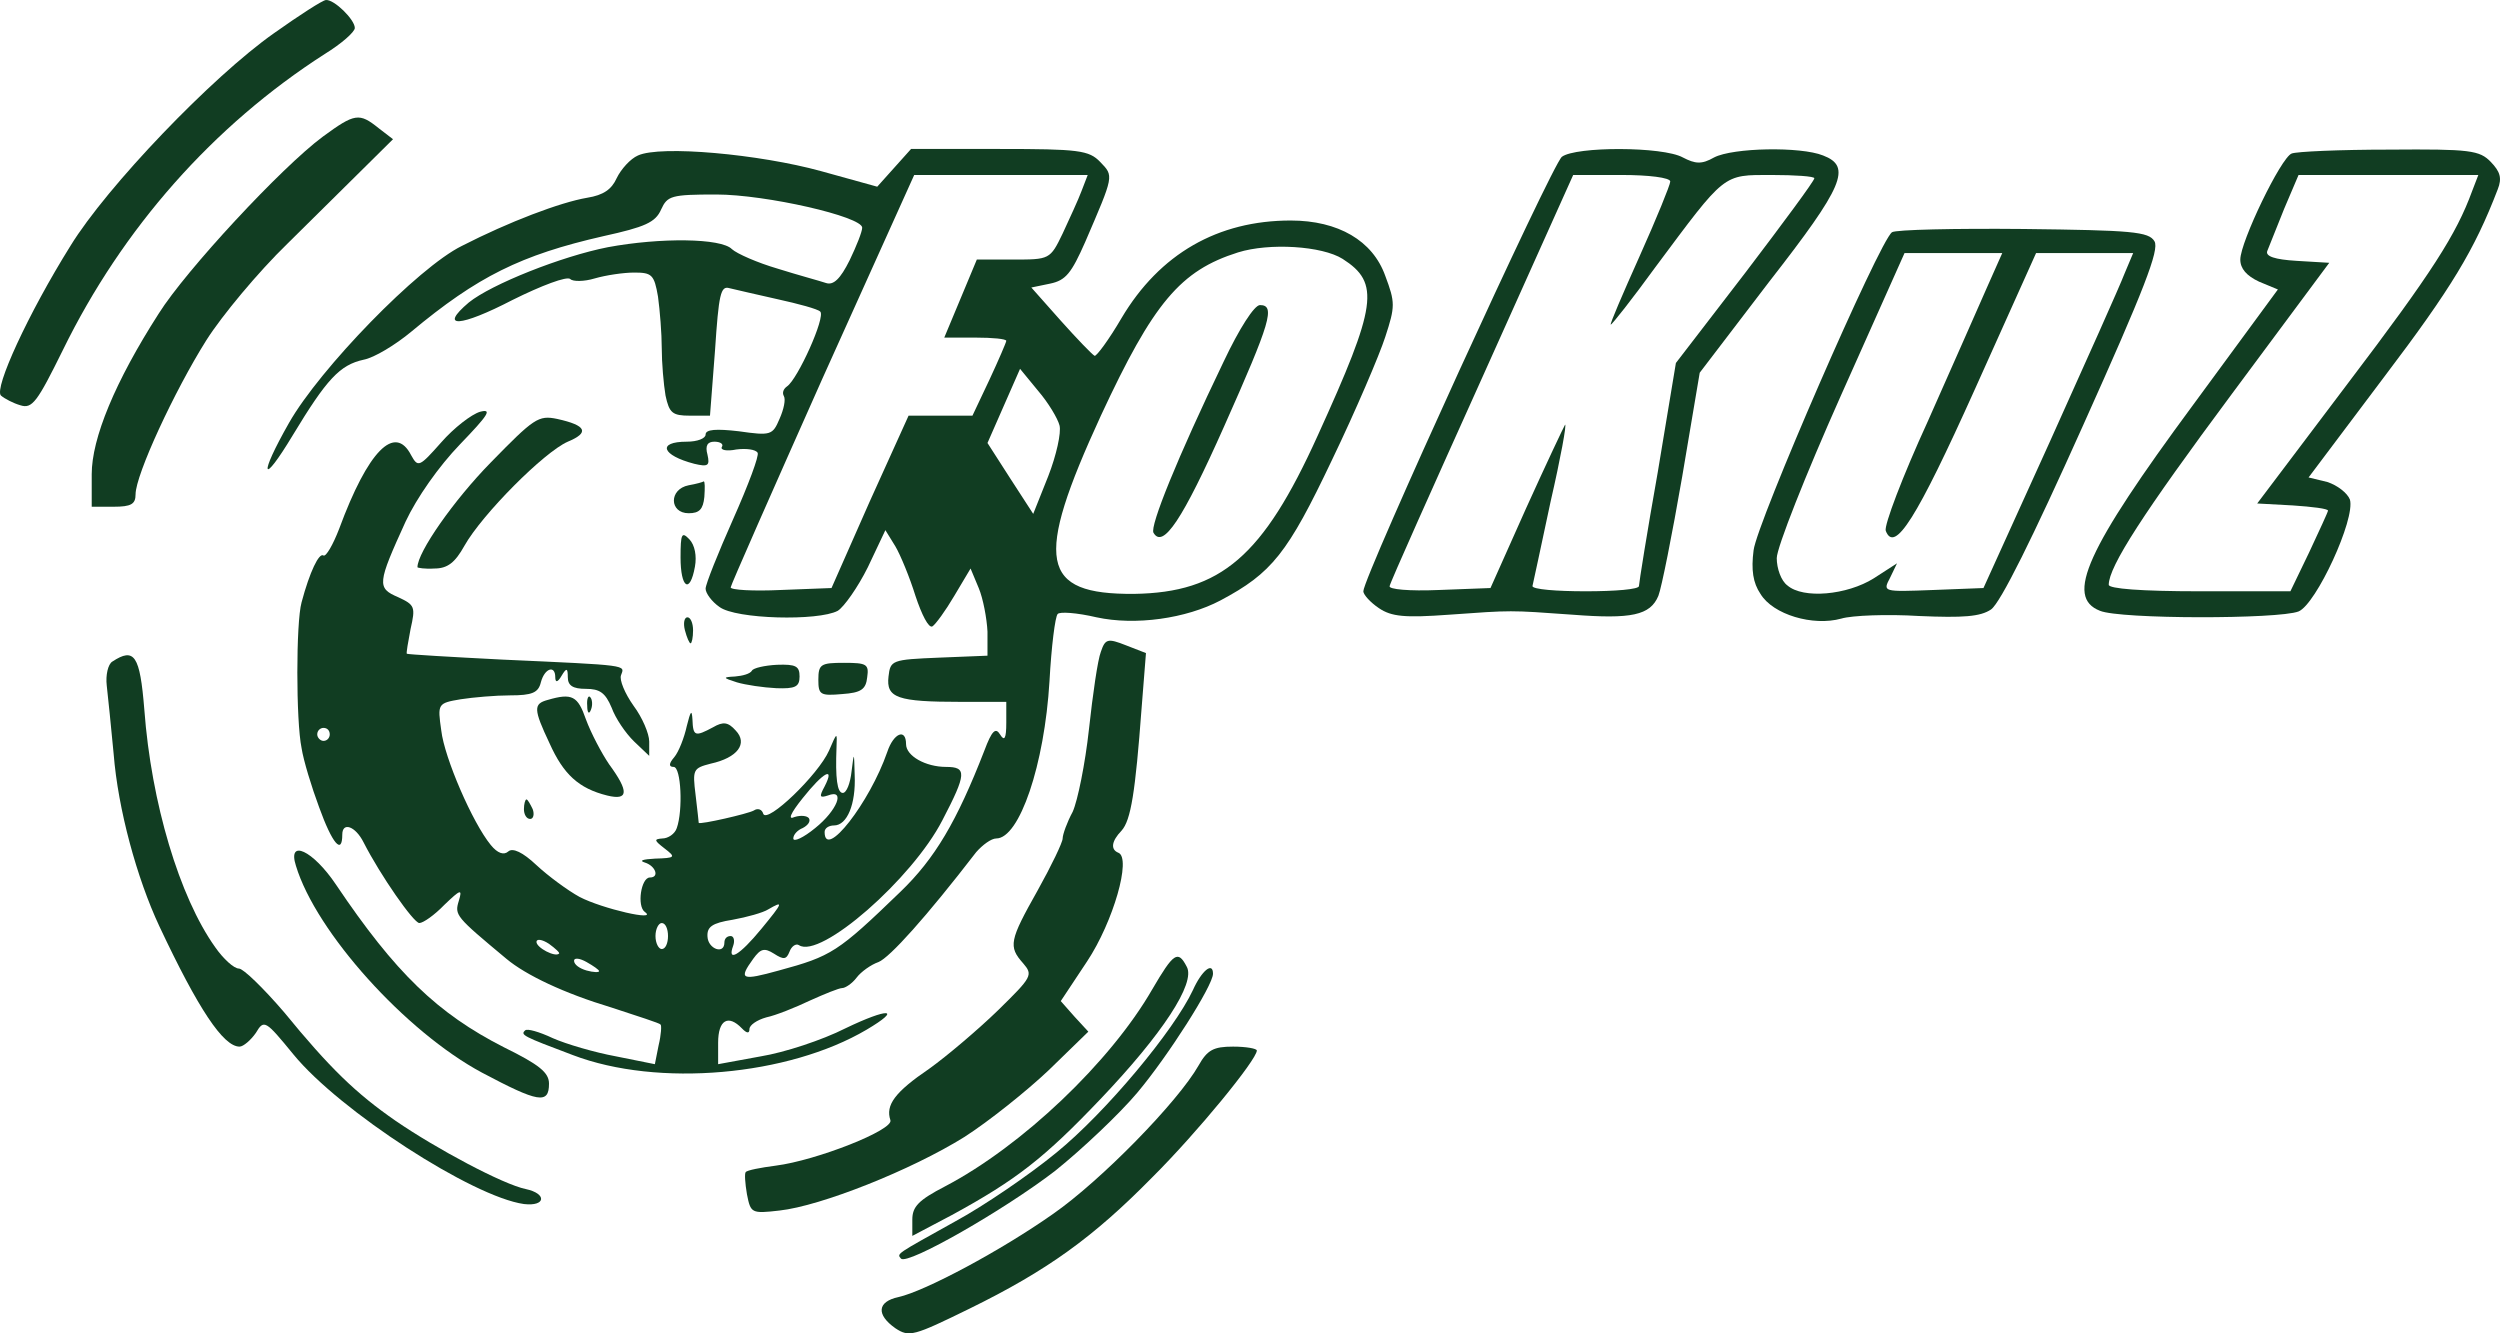 <svg width="150" height="80" viewBox="0 0 150 80" fill="none" xmlns="http://www.w3.org/2000/svg">
<path d="M16.441 1.991C12.72 4.606 6.405 11.202 4.226 14.754C1.67 18.851 -0.36 23.301 0.054 23.73C0.279 23.925 0.805 24.198 1.219 24.315C1.933 24.549 2.234 24.12 3.775 20.998C7.345 13.7 12.795 7.533 19.485 3.24C20.5 2.616 21.289 1.913 21.289 1.679C21.289 1.172 20.049 -0.038 19.56 0.001C19.372 0.001 17.981 0.899 16.441 1.991Z" fill="#113D22"/>
<path d="M19.372 8.197C16.892 10.031 11.141 16.236 9.525 18.812C6.894 22.91 5.503 26.306 5.503 28.452V30.404H6.819C7.871 30.404 8.134 30.247 8.134 29.662C8.134 28.491 10.465 23.457 12.381 20.413C13.321 18.929 15.501 16.314 17.23 14.636C18.959 12.919 21.063 10.851 21.965 9.953L23.581 8.353L22.717 7.689C21.552 6.753 21.289 6.792 19.372 8.197Z" fill="#113D22"/>
<path d="M38.277 9.329C37.826 9.524 37.262 10.148 36.999 10.694C36.699 11.358 36.21 11.709 35.233 11.865C33.617 12.139 30.535 13.309 27.716 14.753C25.085 16.041 19.184 22.13 17.343 25.369C15.501 28.608 15.689 29.233 17.568 26.111C19.598 22.754 20.387 21.895 21.815 21.583C22.454 21.466 23.732 20.686 24.672 19.905C28.655 16.588 31.249 15.3 36.21 14.168C38.69 13.622 39.329 13.348 39.668 12.568C40.044 11.748 40.269 11.67 42.975 11.67C45.944 11.67 51.732 12.997 51.732 13.661C51.732 13.895 51.394 14.753 50.98 15.612C50.417 16.744 50.003 17.134 49.552 16.978C49.214 16.861 47.899 16.51 46.658 16.119C45.456 15.768 44.215 15.222 43.915 14.949C43.276 14.285 39.63 14.246 36.473 14.832C33.692 15.378 29.482 17.056 28.129 18.149C26.288 19.71 27.603 19.632 30.76 17.993C32.489 17.134 34.03 16.549 34.218 16.744C34.368 16.9 35.045 16.9 35.684 16.705C36.36 16.51 37.413 16.354 38.051 16.354C39.104 16.354 39.254 16.471 39.48 17.798C39.593 18.617 39.705 20.022 39.705 20.881C39.705 21.779 39.818 23.066 39.931 23.73C40.156 24.784 40.344 24.94 41.397 24.94H42.599L42.9 21.037C43.125 17.642 43.238 17.134 43.764 17.29C44.103 17.368 45.418 17.68 46.658 17.954C47.899 18.227 49.064 18.539 49.214 18.695C49.552 19.008 47.861 22.754 47.222 23.183C46.997 23.34 46.921 23.574 47.034 23.769C47.147 23.964 47.034 24.549 46.771 25.135C46.358 26.111 46.245 26.15 44.328 25.876C42.975 25.72 42.336 25.759 42.336 26.072C42.336 26.306 41.847 26.501 41.209 26.501C39.404 26.501 39.705 27.32 41.66 27.828C42.486 28.023 42.599 27.945 42.449 27.281C42.298 26.735 42.449 26.501 42.862 26.501C43.238 26.501 43.426 26.657 43.313 26.813C43.201 27.008 43.614 27.086 44.178 26.969C44.779 26.891 45.343 26.969 45.456 27.164C45.568 27.32 44.892 29.116 43.99 31.145C43.088 33.175 42.336 35.048 42.336 35.321C42.336 35.594 42.712 36.102 43.163 36.414C44.14 37.156 49.101 37.273 50.266 36.648C50.642 36.414 51.469 35.243 52.071 34.033L53.123 31.809L53.724 32.784C54.025 33.292 54.589 34.658 54.927 35.751C55.303 36.882 55.716 37.702 55.942 37.585C56.13 37.468 56.731 36.648 57.257 35.751L58.234 34.111L58.723 35.282C58.986 35.907 59.212 37.116 59.249 37.897V39.341L56.355 39.458C53.499 39.575 53.423 39.614 53.311 40.59C53.16 41.878 53.837 42.112 57.67 42.112H60.377V43.361C60.377 44.337 60.264 44.493 60.001 44.063C59.738 43.634 59.512 43.829 59.061 45.039C57.407 49.293 56.092 51.518 54.025 53.508C50.266 57.138 49.891 57.372 46.733 58.23C44.478 58.855 44.291 58.777 45.193 57.528C45.644 56.904 45.869 56.865 46.433 57.216C47.034 57.606 47.184 57.567 47.372 57.099C47.485 56.786 47.748 56.591 47.936 56.708C49.214 57.567 54.739 52.728 56.543 49.215C58.009 46.405 58.009 46.015 56.769 46.015C55.528 46.015 54.363 45.351 54.363 44.649C54.363 43.673 53.611 43.985 53.236 45.117C52.183 48.161 49.477 51.635 49.477 49.918C49.477 49.683 49.74 49.527 50.041 49.527C50.83 49.527 51.356 48.239 51.281 46.522C51.244 45.078 51.244 45.078 51.093 46.288C51.018 46.99 50.793 47.576 50.567 47.576C50.229 47.576 50.116 46.678 50.191 44.844C50.229 43.907 50.229 43.907 49.74 45.039C49.101 46.483 46.019 49.449 45.794 48.825C45.719 48.552 45.456 48.474 45.23 48.63C44.892 48.825 41.998 49.488 41.923 49.371C41.923 49.371 41.847 48.591 41.735 47.693C41.547 46.171 41.584 46.093 42.637 45.82C44.253 45.468 44.892 44.61 44.14 43.829C43.689 43.322 43.389 43.283 42.787 43.634C41.697 44.219 41.584 44.181 41.547 43.166C41.509 42.541 41.434 42.658 41.209 43.556C41.058 44.258 40.72 45.117 40.457 45.429C40.119 45.82 40.119 46.015 40.419 46.015C40.87 46.015 40.983 48.63 40.607 49.683C40.495 50.035 40.081 50.308 39.743 50.308C39.217 50.347 39.254 50.425 39.856 50.893C40.57 51.44 40.532 51.479 39.292 51.518C38.578 51.557 38.315 51.635 38.69 51.752C39.329 51.947 39.593 52.65 38.991 52.65C38.465 52.65 38.202 54.367 38.69 54.718C39.517 55.303 36.135 54.523 34.782 53.82C34.068 53.43 32.903 52.572 32.188 51.908C31.361 51.127 30.76 50.854 30.497 51.088C30.234 51.323 29.858 51.206 29.445 50.698C28.355 49.371 26.663 45.468 26.476 43.829C26.25 42.229 26.25 42.19 27.641 41.956C28.392 41.839 29.745 41.722 30.61 41.722C31.925 41.722 32.301 41.566 32.451 40.941C32.677 40.083 33.316 39.887 33.316 40.629C33.316 40.98 33.466 40.941 33.692 40.551C33.992 40.044 34.068 40.083 34.068 40.629C34.068 41.136 34.368 41.331 35.157 41.331C35.984 41.331 36.323 41.566 36.699 42.463C36.924 43.088 37.525 43.985 38.051 44.493L38.953 45.351V44.493C38.953 44.024 38.54 43.049 38.014 42.346C37.488 41.605 37.15 40.785 37.262 40.512C37.488 39.887 37.826 39.926 30.121 39.575C27.039 39.419 24.446 39.263 24.408 39.224C24.371 39.185 24.484 38.521 24.634 37.741C24.935 36.414 24.897 36.297 23.882 35.828C22.604 35.282 22.642 35.009 24.333 31.301C25.01 29.857 26.325 27.984 27.603 26.657C29.294 24.901 29.557 24.51 28.806 24.706C28.28 24.862 27.227 25.681 26.476 26.54C25.16 28.023 25.085 28.062 24.672 27.32C23.694 25.408 22.078 27.047 20.349 31.731C19.973 32.706 19.56 33.409 19.41 33.331C19.147 33.136 18.583 34.306 18.094 36.141C17.756 37.351 17.756 43.244 18.094 44.883C18.207 45.624 18.696 47.225 19.147 48.434C19.936 50.62 20.537 51.323 20.537 50.074C20.537 49.293 21.326 49.566 21.815 50.542C22.83 52.532 24.822 55.382 25.16 55.382C25.386 55.382 26.062 54.913 26.663 54.289C27.641 53.352 27.753 53.313 27.528 54.054C27.265 54.913 27.34 54.991 30.384 57.528C31.549 58.504 33.842 59.596 36.699 60.455C38.239 60.962 39.593 61.392 39.63 61.47C39.705 61.509 39.668 62.094 39.517 62.719L39.292 63.851L36.962 63.382C35.684 63.148 33.955 62.641 33.166 62.289C32.339 61.899 31.625 61.704 31.512 61.821C31.211 62.094 31.361 62.172 34.368 63.304C39.48 65.256 47.297 64.553 51.995 61.782C54.175 60.494 53.311 60.455 50.717 61.704C49.327 62.407 47.072 63.148 45.644 63.382L43.088 63.851V62.563C43.088 61.197 43.689 60.845 44.516 61.704C44.817 62.016 44.967 62.016 44.967 61.743C44.967 61.509 45.418 61.197 45.982 61.041C46.546 60.923 47.711 60.455 48.613 60.026C49.477 59.636 50.342 59.284 50.529 59.284C50.717 59.284 51.131 59.011 51.394 58.66C51.657 58.309 52.258 57.879 52.709 57.723C53.386 57.45 55.566 55.03 58.573 51.127C58.948 50.698 59.475 50.308 59.775 50.308C61.166 50.308 62.669 45.898 62.97 40.863C63.083 38.795 63.308 36.999 63.459 36.843C63.571 36.687 64.624 36.765 65.789 37.038C68.119 37.546 71.163 37.116 73.231 36.024C76.312 34.385 77.252 33.214 79.921 27.594C81.349 24.628 82.777 21.271 83.115 20.217C83.716 18.383 83.716 18.149 83.115 16.549C82.364 14.441 80.296 13.231 77.44 13.231C73.08 13.231 69.585 15.222 67.292 19.085C66.54 20.373 65.789 21.388 65.676 21.349C65.526 21.271 64.624 20.334 63.647 19.242L61.88 17.251L63.008 17.017C63.947 16.822 64.285 16.393 65.112 14.519C66.841 10.499 66.841 10.578 66.014 9.719C65.338 9.016 64.736 8.938 59.963 8.938H54.664L53.649 10.07L52.634 11.202L49.252 10.265C45.568 9.251 39.63 8.704 38.277 9.329ZM64.887 11.475C64.699 11.982 64.173 13.114 63.759 14.012C63.008 15.573 62.97 15.573 60.79 15.573H58.61L57.633 17.915L56.656 20.256H58.535C59.55 20.256 60.377 20.334 60.377 20.451C60.377 20.53 59.926 21.583 59.362 22.793L58.347 24.94H56.43H54.514L52.183 30.091L49.891 35.282L46.846 35.399C45.193 35.477 43.84 35.399 43.84 35.243C43.84 35.126 46.32 29.506 49.327 22.754L54.852 10.499H60.038H65.263L64.887 11.475ZM80.559 15.534C82.814 16.978 82.627 18.305 79.056 26.15C75.786 33.37 73.268 35.555 68.044 35.633C62.406 35.672 62.03 33.682 66.052 24.94C69.209 18.149 70.825 16.236 74.283 15.144C76.162 14.558 79.319 14.753 80.559 15.534ZM63.571 25.525C63.684 25.954 63.383 27.32 62.895 28.569L61.993 30.833L60.602 28.686L59.249 26.579L60.226 24.354L61.203 22.13L62.293 23.457C62.895 24.159 63.459 25.096 63.571 25.525ZM19.785 44.063C19.785 44.258 19.635 44.454 19.41 44.454C19.222 44.454 19.034 44.258 19.034 44.063C19.034 43.829 19.222 43.673 19.41 43.673C19.635 43.673 19.785 43.829 19.785 44.063ZM49.477 47.186C49.139 47.81 49.176 47.888 49.665 47.732C50.755 47.303 50.229 48.63 48.913 49.683C48.199 50.269 47.598 50.542 47.598 50.308C47.598 50.074 47.861 49.8 48.162 49.683C48.462 49.527 48.65 49.293 48.538 49.098C48.425 48.942 48.049 48.903 47.673 49.02C47.26 49.215 47.41 48.825 48.162 47.888C49.402 46.327 50.116 45.937 49.477 47.186ZM45.681 55.733C44.366 57.333 43.614 57.762 43.99 56.748C44.103 56.435 44.027 56.162 43.84 56.162C43.614 56.162 43.464 56.318 43.464 56.552C43.464 57.294 42.486 56.943 42.449 56.201C42.411 55.616 42.712 55.382 43.952 55.186C44.817 55.03 45.794 54.757 46.095 54.562C47.034 54.016 46.997 54.133 45.681 55.733ZM40.081 56.162C40.081 56.591 39.931 56.943 39.705 56.943C39.517 56.943 39.329 56.591 39.329 56.162C39.329 55.733 39.517 55.382 39.705 55.382C39.931 55.382 40.081 55.733 40.081 56.162ZM33.541 57.216C33.316 57.45 32.188 56.865 32.188 56.513C32.188 56.318 32.527 56.357 32.94 56.63C33.316 56.904 33.617 57.177 33.541 57.216ZM35.947 58.27C35.947 58.348 35.608 58.348 35.195 58.23C34.782 58.113 34.443 57.879 34.443 57.645C34.443 57.45 34.782 57.489 35.195 57.723C35.608 57.957 35.947 58.191 35.947 58.27Z" fill="#113D22"/>
<path d="M73.418 21.7C70.637 27.477 68.983 31.575 69.209 31.965C69.773 32.941 70.938 31.223 73.456 25.564C76.237 19.32 76.538 18.305 75.598 18.305C75.26 18.305 74.358 19.71 73.418 21.7Z" fill="#113D22"/>
<path d="M93.714 9.407C93.113 9.875 81.8 34.619 81.8 35.477C81.8 35.672 82.213 36.141 82.739 36.492C83.491 36.999 84.28 37.077 86.949 36.882C90.782 36.609 90.519 36.609 94.353 36.882C97.886 37.156 99.013 36.921 99.502 35.751C99.69 35.282 100.329 32.082 100.93 28.608L101.983 22.364L106.154 16.9C110.627 11.163 111.116 9.992 109.387 9.329C108.034 8.782 103.975 8.86 102.847 9.446C102.095 9.875 101.72 9.836 100.968 9.446C99.765 8.782 94.541 8.782 93.714 9.407ZM100.216 10.89C100.216 11.085 99.389 13.114 98.374 15.378C97.36 17.642 96.57 19.476 96.646 19.476C96.721 19.476 97.924 17.954 99.314 16.041C103.561 10.343 103.336 10.499 106.305 10.499C107.695 10.499 108.861 10.578 108.861 10.695C108.861 10.851 106.981 13.387 104.726 16.354L100.554 21.779L99.465 28.335C98.826 31.926 98.337 35.009 98.337 35.165C98.337 35.36 96.909 35.477 95.142 35.477C93.376 35.477 91.948 35.36 91.948 35.165C91.985 35.009 92.474 32.745 93.037 30.091C93.639 27.477 94.015 25.408 93.902 25.486C93.827 25.603 92.774 27.828 91.572 30.482L89.429 35.282L86.347 35.399C84.543 35.477 83.303 35.36 83.378 35.165C83.416 34.931 85.934 29.311 88.941 22.637L94.391 10.499H97.322C98.901 10.499 100.216 10.655 100.216 10.89Z" fill="#113D22"/>
<path d="M137.5 9.212C136.861 9.446 134.418 14.519 134.418 15.573C134.418 16.119 134.794 16.549 135.545 16.9L136.673 17.368L131.599 24.276C125.172 32.98 123.894 35.829 125.999 36.648C127.202 37.156 136.71 37.156 137.913 36.687C138.965 36.258 141.333 31.145 140.995 29.974C140.845 29.584 140.243 29.116 139.642 28.921L138.514 28.647L143.062 22.598C147.084 17.29 148.474 14.988 149.865 11.358C150.128 10.695 150.015 10.304 149.451 9.719C148.775 9.016 148.211 8.938 143.363 8.977C140.394 8.977 137.763 9.094 137.5 9.212ZM148.324 11.475C147.384 14.051 145.919 16.354 140.882 22.988L135.432 30.209L137.575 30.326C138.74 30.404 139.68 30.521 139.68 30.638C139.68 30.716 139.153 31.848 138.552 33.136L137.424 35.477H131.975C128.442 35.477 126.525 35.321 126.525 35.087C126.525 33.994 128.592 30.794 133.929 23.613L139.755 15.768L137.8 15.651C136.485 15.573 135.921 15.378 136.034 15.066C136.147 14.793 136.598 13.661 137.049 12.529L137.913 10.499H143.288H148.7L148.324 11.475Z" fill="#113D22"/>
<path d="M113.521 13.934C112.769 14.441 105.403 31.379 105.215 33.019C105.064 34.189 105.177 34.97 105.628 35.633C106.38 36.882 108.785 37.585 110.476 37.116C111.115 36.921 113.258 36.843 115.137 36.96C117.805 37.077 118.82 36.999 119.459 36.57C120.023 36.18 121.94 32.316 124.984 25.525C128.667 17.329 129.569 14.988 129.269 14.48C128.93 13.895 127.916 13.817 121.413 13.739C117.317 13.7 113.746 13.778 113.521 13.934ZM119.234 17.212C118.745 18.344 117.129 21.974 115.663 25.291C114.16 28.569 113.032 31.535 113.145 31.848C113.671 33.214 114.987 31.145 118.482 23.379L122.165 15.183H125.097H127.991L127.465 16.432C127.201 17.134 125.172 21.661 122.992 26.501L119.008 35.282L116.001 35.399C112.957 35.516 112.957 35.516 113.408 34.658L113.821 33.799L112.431 34.697C110.815 35.711 108.184 35.946 107.244 35.126C106.868 34.853 106.605 34.111 106.605 33.487C106.605 32.862 108.334 28.491 110.439 23.769L114.272 15.183H117.204H120.136L119.234 17.212Z" fill="#113D22"/>
<path d="M29.445 27.75C27.227 30.013 25.047 33.136 25.047 34.033C25.047 34.072 25.498 34.15 26.062 34.111C26.851 34.111 27.302 33.76 27.866 32.745C28.919 30.872 32.639 27.125 34.068 26.501C35.383 25.954 35.195 25.525 33.429 25.135C32.301 24.901 32.038 25.096 29.445 27.75Z" fill="#113D22"/>
<path d="M41.321 29.116C40.119 29.35 40.156 30.794 41.321 30.794C41.96 30.794 42.186 30.56 42.261 29.818C42.298 29.272 42.298 28.882 42.223 28.882C42.186 28.921 41.772 29.038 41.321 29.116Z" fill="#113D22"/>
<path d="M40.833 33.448C40.833 35.282 41.397 35.672 41.697 33.994C41.81 33.37 41.697 32.706 41.359 32.355C40.908 31.887 40.833 32.004 40.833 33.448Z" fill="#113D22"/>
<path d="M41.096 37.819C41.209 38.248 41.359 38.599 41.434 38.599C41.509 38.599 41.584 38.248 41.584 37.819C41.584 37.39 41.434 37.038 41.246 37.038C41.058 37.038 40.983 37.39 41.096 37.819Z" fill="#113D22"/>
<path d="M66.052 39.107C65.864 39.575 65.563 41.683 65.338 43.751C65.112 45.82 64.661 48.044 64.361 48.708C64.022 49.332 63.759 50.074 63.759 50.308C63.759 50.542 63.083 51.947 62.256 53.43C60.565 56.435 60.489 56.786 61.391 57.801C61.993 58.504 61.918 58.621 59.888 60.611C58.723 61.743 56.844 63.343 55.754 64.124C53.687 65.529 53.123 66.309 53.423 67.207C53.649 67.792 48.989 69.627 46.545 69.939C45.644 70.056 44.817 70.212 44.742 70.329C44.666 70.407 44.704 70.993 44.817 71.656C45.042 72.788 45.08 72.827 46.771 72.632C49.252 72.359 54.664 70.212 57.858 68.222C59.324 67.285 61.617 65.451 62.932 64.202L65.3 61.899L64.473 61.002L63.646 60.065L65.225 57.684C66.803 55.303 67.894 51.479 67.104 51.166C66.616 50.971 66.691 50.464 67.292 49.84C67.856 49.215 68.119 47.537 68.495 42.502L68.758 39.185L67.555 38.717C66.465 38.287 66.315 38.326 66.052 39.107Z" fill="#113D22"/>
<path d="M6.744 39.692C6.481 39.848 6.33 40.512 6.405 41.136C6.481 41.8 6.668 43.634 6.819 45.234C7.082 48.552 8.209 52.689 9.562 55.577C11.893 60.533 13.396 62.797 14.373 62.797C14.599 62.797 15.05 62.407 15.35 61.977C15.839 61.158 15.914 61.197 17.605 63.265C20.387 66.661 28.355 71.812 31.436 72.242C32.752 72.398 32.827 71.617 31.549 71.344C30.196 71.071 26.175 68.924 23.732 67.246C21.364 65.607 19.785 64.085 17.042 60.728C15.801 59.284 14.599 58.114 14.336 58.114C14.035 58.114 13.396 57.528 12.907 56.826C10.765 53.82 9.074 48.161 8.66 42.58C8.397 39.302 8.059 38.834 6.744 39.692Z" fill="#113D22"/>
<path d="M45.117 40.239C45.005 40.434 44.554 40.551 44.103 40.59C43.351 40.629 43.351 40.668 44.215 40.941C44.742 41.097 45.794 41.253 46.583 41.292C47.711 41.331 47.974 41.214 47.974 40.59C47.974 39.965 47.748 39.848 46.621 39.887C45.869 39.926 45.193 40.083 45.117 40.239Z" fill="#113D22"/>
<path d="M49.101 40.785C49.101 41.683 49.214 41.761 50.529 41.644C51.657 41.566 51.958 41.37 52.033 40.629C52.146 39.848 51.995 39.77 50.642 39.77C49.252 39.77 49.101 39.848 49.101 40.785Z" fill="#113D22"/>
<path d="M32.865 41.995C32 42.229 32 42.541 32.978 44.61C33.804 46.444 34.706 47.303 36.435 47.732C37.713 48.044 37.751 47.498 36.548 45.859C36.097 45.195 35.458 43.985 35.157 43.166C34.669 41.761 34.331 41.566 32.865 41.995Z" fill="#113D22"/>
<path d="M35.233 42.346C35.233 42.776 35.346 42.893 35.458 42.58C35.571 42.307 35.533 41.956 35.421 41.839C35.308 41.683 35.195 41.917 35.233 42.346Z" fill="#113D22"/>
<path d="M31.436 48.552C31.436 48.864 31.587 49.137 31.812 49.137C32 49.137 32.075 48.864 31.963 48.552C31.812 48.239 31.662 47.966 31.587 47.966C31.512 47.966 31.436 48.239 31.436 48.552Z" fill="#113D22"/>
<path d="M17.756 51.947C18.959 55.928 24.333 61.899 28.919 64.358C32.301 66.153 32.94 66.27 32.94 65.021C32.94 64.358 32.376 63.89 30.234 62.836C26.25 60.806 23.732 58.387 20.161 53.079C18.771 51.01 17.23 50.308 17.756 51.947Z" fill="#113D22"/>
<path d="M69.134 59.362C66.616 63.733 61.316 68.768 56.693 71.188C55.115 72.007 54.739 72.398 54.739 73.178V74.154L57.107 72.905C60.978 70.797 62.669 69.471 66.014 65.958C69.735 62.055 71.765 58.972 71.201 57.996C70.675 56.982 70.412 57.177 69.134 59.362Z" fill="#113D22"/>
<path d="M71.577 59.401C70.449 61.821 66.353 66.739 63.383 69.158C61.767 70.485 59.024 72.359 57.295 73.295C53.724 75.286 53.8 75.208 54.062 75.52C54.476 75.91 60.264 72.593 63.308 70.251C64.962 68.924 67.18 66.817 68.232 65.568C70.073 63.382 72.78 59.128 72.78 58.426C72.78 57.684 72.103 58.231 71.577 59.401Z" fill="#113D22"/>
<path d="M71.915 63.929C70.675 66.114 66.052 70.837 63.196 72.827C60.038 75.052 55.491 77.471 53.912 77.823C52.634 78.096 52.559 78.876 53.724 79.696C54.551 80.242 54.814 80.164 58.159 78.525C62.857 76.222 65.601 74.232 69.134 70.641C71.84 67.948 75.41 63.577 75.41 63.031C75.41 62.914 74.772 62.797 73.982 62.797C72.817 62.797 72.441 62.992 71.915 63.929Z" fill="#113D22"/>
</svg>
